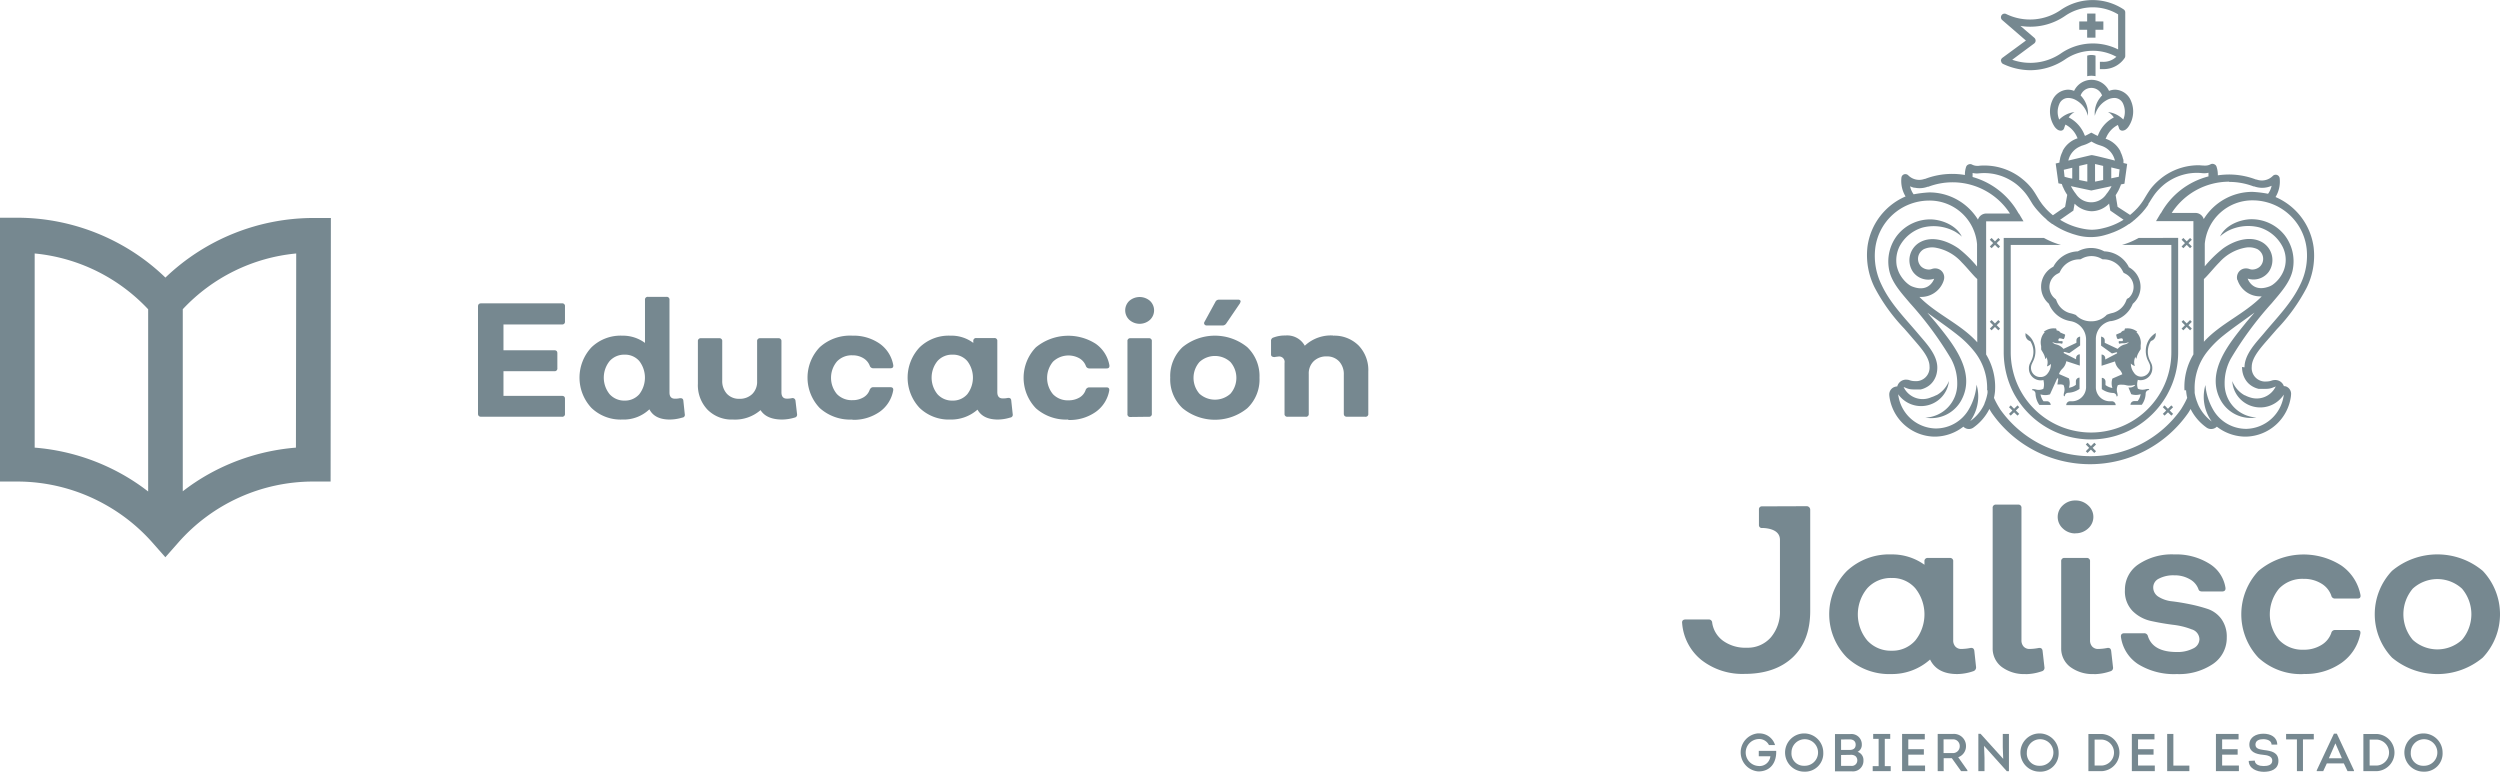<svg xmlns="http://www.w3.org/2000/svg" viewBox="0 0 459.31 141.77"><defs><style>.cls-1{fill:#768890;}</style></defs><g id="Capa_2" data-name="Capa 2"><g id="Capa_1-2" data-name="Capa 1"><path class="cls-1" d="M57.6,40.05A39.36,39.36,0,0,0,30.39,51a38.65,38.65,0,0,0-8.08-6,39.4,39.4,0,0,0-19.13-5H0V88.47H3.18a33.1,33.1,0,0,1,16,4.15A33.16,33.16,0,0,1,28,99.68l2.38,2.7,2.38-2.7a33,33,0,0,1,24.8-11.21h3.18l.05-48.42ZM6.37,46.57a32.86,32.86,0,0,1,12.85,4,32.92,32.92,0,0,1,8,6.25V90.3a38.11,38.11,0,0,0-4.9-3.24A39.25,39.25,0,0,0,6.37,82.24ZM33.58,56.81A32.72,32.72,0,0,1,54.42,46.57l-.05,35.67a39.34,39.34,0,0,0-15.95,4.82,38.23,38.23,0,0,0-4.84,3.2Z"/><path class="cls-1" d="M103.8,59.07a.49.49,0,0,1-.56.54H92.5v4.74h9.33q.57,0,.57.54v2.74a.5.5,0,0,1-.57.57H92.5v4.53h10.74c.37,0,.56.18.56.53V76a.5.5,0,0,1-.56.57H88.42q-.6,0-.6-.57V56.3q0-.57.6-.57h14.82a.5.5,0,0,1,.56.57Z"/><path class="cls-1" d="M125.81,76.1a.49.49,0,0,1-.45.62,8.18,8.18,0,0,1-2.3.36c-1.85,0-3.1-.62-3.75-1.88a6.86,6.86,0,0,1-5,1.88,7.72,7.72,0,0,1-5.65-2.14,8.15,8.15,0,0,1,0-11.12,7.69,7.69,0,0,1,5.65-2.15A6.86,6.86,0,0,1,118.5,63V55.11a.5.5,0,0,1,.57-.57h3.37a.5.5,0,0,1,.56.57v17q0,1.14,1,1.14a3.7,3.7,0,0,0,.89-.09q.63-.06.66.48Zm-11.07-2.5a3.48,3.48,0,0,0,2.72-1.18,5,5,0,0,0,0-6.08,3.45,3.45,0,0,0-2.72-1.18A3.57,3.57,0,0,0,112,66.34a4.85,4.85,0,0,0,0,6.08,3.6,3.6,0,0,0,2.77,1.18"/><path class="cls-1" d="M146.44,76.1a.53.53,0,0,1-.45.62,8.25,8.25,0,0,1-2.26.36c-1.93,0-3.26-.57-4-1.73a7.15,7.15,0,0,1-5.07,1.73,6.24,6.24,0,0,1-4.66-1.8,6.51,6.51,0,0,1-1.78-4.79V62.71a.51.51,0,0,1,.57-.57h3.34a.5.5,0,0,1,.56.57V69.9a3.48,3.48,0,0,0,.85,2.44,3,3,0,0,0,2.29.93,3.28,3.28,0,0,0,2.38-.88,3.13,3.13,0,0,0,.89-2.34V62.71a.51.51,0,0,1,.57-.57H143a.51.51,0,0,1,.57.57v9.36c0,.78.33,1.17,1,1.17a4,4,0,0,0,.92-.09.53.53,0,0,1,.66.47Z"/><path class="cls-1" d="M156.61,77.08a8.33,8.33,0,0,1-6-2.11,8.07,8.07,0,0,1,0-11.18,8.29,8.29,0,0,1,6-2.12,8.41,8.41,0,0,1,5,1.46,6.12,6.12,0,0,1,2.5,3.93q.09.6-.51.6h-3.19a.67.67,0,0,1-.62-.48,2.77,2.77,0,0,0-1.18-1.38,3.76,3.76,0,0,0-2-.52,3.71,3.71,0,0,0-2.84,1.13,4.67,4.67,0,0,0,0,6,3.77,3.77,0,0,0,2.84,1.11,3.88,3.88,0,0,0,2-.5,2.54,2.54,0,0,0,1.17-1.4c.16-.32.36-.48.62-.48h3.19q.6,0,.51.6a6.09,6.09,0,0,1-2.5,3.93,8.34,8.34,0,0,1-5,1.46"/><path class="cls-1" d="M186.06,76.1a.51.51,0,0,1-.47.62,8,8,0,0,1-2.24.36c-1.83,0-3.08-.6-3.76-1.82a7.33,7.33,0,0,1-5,1.82,7.72,7.72,0,0,1-5.64-2.14,8.13,8.13,0,0,1,0-11.12,7.68,7.68,0,0,1,5.64-2.15A6.71,6.71,0,0,1,178.82,63v-.33a.5.5,0,0,1,.57-.56h3.27a.5.5,0,0,1,.57.56v9.36c0,.78.33,1.17,1,1.17a4.19,4.19,0,0,0,.93-.09q.6-.06.63.48ZM175,73.6a3.48,3.48,0,0,0,2.72-1.18,5,5,0,0,0,0-6.08A3.45,3.45,0,0,0,175,65.16a3.56,3.56,0,0,0-2.77,1.18,4.85,4.85,0,0,0,0,6.08A3.59,3.59,0,0,0,175,73.6"/><path class="cls-1" d="M196.26,77.08A8.36,8.36,0,0,1,190.31,75a8.07,8.07,0,0,1,0-11.18,9.37,9.37,0,0,1,11-.66,6.13,6.13,0,0,1,2.51,3.93q.09.6-.51.6h-3.19a.68.68,0,0,1-.63-.48,2.72,2.72,0,0,0-1.18-1.38,4.12,4.12,0,0,0-4.84.61,4.67,4.67,0,0,0,0,6,3.77,3.77,0,0,0,2.83,1.11,3.92,3.92,0,0,0,2-.5,2.52,2.52,0,0,0,1.16-1.4.72.72,0,0,1,.63-.48h3.19q.6,0,.51.6a6.1,6.1,0,0,1-2.51,3.93,8.3,8.3,0,0,1-5,1.46"/><path class="cls-1" d="M211.27,58.77a2.84,2.84,0,0,1-3.78,0,2.39,2.39,0,0,1,0-3.5,2.9,2.9,0,0,1,3.78,0,2.39,2.39,0,0,1,0,3.5m-3.56,17.84a.5.5,0,0,1-.57-.57V62.71a.5.5,0,0,1,.57-.57h3.34a.5.5,0,0,1,.57.57V76a.5.5,0,0,1-.57.57Z"/><path class="cls-1" d="M229.16,75a9.4,9.4,0,0,1-11.89,0A7.25,7.25,0,0,1,215,69.39a7.32,7.32,0,0,1,2.26-5.61,9.43,9.43,0,0,1,11.89,0,7.35,7.35,0,0,1,2.25,5.61A7.28,7.28,0,0,1,229.16,75m-8.79-2.66a4.26,4.26,0,0,0,5.69,0,4.44,4.44,0,0,0,0-5.83,4.2,4.2,0,0,0-5.69,0,4.44,4.44,0,0,0,0,5.83m1.35-12.54a.49.49,0,0,1-.43-.2.41.41,0,0,1,0-.46l2-3.66a.69.69,0,0,1,.66-.42h3.52a.45.45,0,0,1,.43.18c.07.12,0,.28-.1.5l-2.54,3.73a.8.8,0,0,1-.68.33Z"/><path class="cls-1" d="M244.89,61.67a6.34,6.34,0,0,1,4.71,1.8,6.51,6.51,0,0,1,1.79,4.79V76a.5.5,0,0,1-.57.57h-3.33q-.6,0-.6-.57V68.85a3.44,3.44,0,0,0-.85-2.44,3,3,0,0,0-2.28-.93,3.31,3.31,0,0,0-2.4.88,3.1,3.1,0,0,0-.91,2.34V76a.5.5,0,0,1-.57.57h-3.34A.5.5,0,0,1,236,76V66.68a1,1,0,0,0-1.17-1.17,6.1,6.1,0,0,0-.65.09c-.44,0-.66-.16-.66-.47V62.68A.62.62,0,0,1,234,62a5.87,5.87,0,0,1,2.15-.36,3.69,3.69,0,0,1,3.57,1.88,7,7,0,0,1,5.22-1.88"/><path class="cls-1" d="M363.05,122.55a.72.72,0,0,1-.52.77,9.4,9.4,0,0,1-2.93.52q-3.71,0-5-2.67a10.48,10.48,0,0,1-7.11,2.67,11.39,11.39,0,0,1-8.21-3.08,11.35,11.35,0,0,1,0-15.82,11.39,11.39,0,0,1,8.21-3.08,10.17,10.17,0,0,1,6.08,1.9v-.6a.57.57,0,0,1,.64-.65h4a.57.57,0,0,1,.64.65v14.47a1.65,1.65,0,0,0,.41,1.17,1.43,1.43,0,0,0,1.1.43,9,9,0,0,0,1.59-.17q.69-.14.78.51Zm-15.52-3a5.57,5.57,0,0,0,4.35-1.87,7.68,7.68,0,0,0,0-9.61,5.57,5.57,0,0,0-4.35-1.88,5.84,5.84,0,0,0-4.46,1.88,7.5,7.5,0,0,0,0,9.61,5.83,5.83,0,0,0,4.46,1.87"/><path class="cls-1" d="M372.14,123.84a6.9,6.9,0,0,1-4.38-1.31,4.24,4.24,0,0,1-1.66-3.47V93.35a.57.57,0,0,1,.65-.64h4a.56.56,0,0,1,.64.64v24.28a1.65,1.65,0,0,0,.41,1.17,1.43,1.43,0,0,0,1.1.43,9.19,9.19,0,0,0,1.6-.17c.45-.09.71.08.77.51l.34,3a.65.65,0,0,1-.51.77,9.45,9.45,0,0,1-2.93.52"/><path class="cls-1" d="M381.27,98A3.26,3.26,0,0,1,379,97.1a2.86,2.86,0,0,1,0-4.26,3.27,3.27,0,0,1,2.32-.89,3.33,3.33,0,0,1,2.31.89,2.82,2.82,0,0,1,0,4.26,3.32,3.32,0,0,1-2.31.88m3.41,25.86a6.9,6.9,0,0,1-4.38-1.31,4.24,4.24,0,0,1-1.66-3.47v-15.9a.57.57,0,0,1,.65-.65h4a.57.57,0,0,1,.65.65v14.47a1.65,1.65,0,0,0,.41,1.17,1.43,1.43,0,0,0,1.1.43,9,9,0,0,0,1.59-.17q.69-.14.78.51l.34,3a.65.65,0,0,1-.51.77,9.45,9.45,0,0,1-2.93.52"/><path class="cls-1" d="M399.93,123.84a12.49,12.49,0,0,1-7.09-1.81,7.1,7.1,0,0,1-3.17-5c-.05-.46.16-.69.65-.69l3.62,0a.69.69,0,0,1,.69.56q.94,2.89,5.3,2.89a6.23,6.23,0,0,0,3-.65,1.91,1.91,0,0,0,1.16-1.68,1.94,1.94,0,0,0-1.42-1.83,13.56,13.56,0,0,0-3.43-.84c-1.33-.17-2.67-.4-4-.69a6.88,6.88,0,0,1-3.42-1.83,5.16,5.16,0,0,1-1.42-3.86,5.59,5.59,0,0,1,2.5-4.74,11,11,0,0,1,6.59-1.81,11.48,11.48,0,0,1,6.38,1.68,6.3,6.3,0,0,1,3,4.44c.06.46-.16.69-.64.69h-3.62q-.57,0-.69-.39a3.4,3.4,0,0,0-1.62-1.87,5.47,5.47,0,0,0-2.82-.71,5.68,5.68,0,0,0-2.82.6,1.79,1.79,0,0,0-1.06,1.6,2,2,0,0,0,1,1.76,5.82,5.82,0,0,0,2.5.82c1,.12,2.08.3,3.26.54a28.31,28.31,0,0,1,3.25.86,5.16,5.16,0,0,1,2.5,1.83,5.52,5.52,0,0,1,1,3.41,5.77,5.77,0,0,1-2.54,4.87,11.12,11.12,0,0,1-6.68,1.85"/><path class="cls-1" d="M423.24,123.84a11.5,11.5,0,0,1-8.31-3,11.66,11.66,0,0,1,0-15.94,12.88,12.88,0,0,1,15.23-1,8.52,8.52,0,0,1,3.51,5.38c.09.46-.1.69-.56.69H429a.67.67,0,0,1-.69-.56,4.21,4.21,0,0,0-1.86-2.22,6.07,6.07,0,0,0-3.23-.84,5.92,5.92,0,0,0-4.5,1.79,7.4,7.4,0,0,0,0,9.44,5.92,5.92,0,0,0,4.5,1.79,6.07,6.07,0,0,0,3.23-.84,4.17,4.17,0,0,0,1.86-2.22.68.68,0,0,1,.69-.56h4.09c.46,0,.65.23.56.69a8.52,8.52,0,0,1-3.51,5.38,11.49,11.49,0,0,1-6.92,2"/><path class="cls-1" d="M456.14,120.82a13,13,0,0,1-16.67,0,11.6,11.6,0,0,1,0-15.94,13,13,0,0,1,16.67,0,11.6,11.6,0,0,1,0,15.94m-12.86-3.27a6.7,6.7,0,0,0,9.05,0,7.28,7.28,0,0,0,0-9.4,6.7,6.7,0,0,0-9.05,0,7.28,7.28,0,0,0,0,9.4"/><path class="cls-1" d="M331.93,93a.65.65,0,0,1,.65.65v18.61q0,5.43-3.19,8.49c-2.12,2-5.07,3.06-8.83,3.06a12.2,12.2,0,0,1-7.95-2.54,9.62,9.62,0,0,1-3.56-6.77c-.06-.46.16-.69.65-.69h4.22a.61.61,0,0,1,.65.61,5,5,0,0,0,2,3.31A7,7,0,0,0,320.9,119a5.65,5.65,0,0,0,4.44-1.89,7.27,7.27,0,0,0,1.68-5V99.18c0-1.72-1.84-2.1-3-2.17h-.33a.52.52,0,0,1-.53-.52V93.55a.52.52,0,0,1,.53-.52Z"/><path class="cls-1" d="M323.05,134.75a3,3,0,0,1,3.07,2.14H325a2,2,0,0,0-1.95-1.11,2.48,2.48,0,0,0,0,4.95,2,2,0,0,0,2.21-1.78h-2.13v-1h3.2c.08,2-.93,3.78-3.28,3.78a3.51,3.51,0,0,1,0-7"/><path class="cls-1" d="M331.48,141.77a3.51,3.51,0,1,1,3.5-3.51,3.34,3.34,0,0,1-3.5,3.51m0-1.08a2.44,2.44,0,1,0-2.34-2.43,2.25,2.25,0,0,0,2.34,2.43"/><path class="cls-1" d="M341.25,138.12a1.57,1.57,0,0,1,1.11,1.59,1.93,1.93,0,0,1-2.17,2h-3.06v-6.84h2.78a1.9,1.9,0,0,1,2.15,1.94,1.42,1.42,0,0,1-.81,1.34m-3-2.29v1.92h1.57c.65,0,1.1-.27,1.11-.94s-.45-1-1.11-1Zm0,2.85v2h1.86a1,1,0,0,0,1.12-1,1,1,0,0,0-.36-.81,1.38,1.38,0,0,0-.89-.22Z"/><polygon class="cls-1" points="347.37 140.76 347.37 141.68 344.06 141.68 344.06 140.76 345.15 140.76 345.15 135.75 344.15 135.75 344.15 134.84 347.28 134.84 347.28 135.75 346.28 135.75 346.28 140.76 347.37 140.76"/><polygon class="cls-1" points="353.63 135.84 350.6 135.84 350.6 137.65 353.46 137.65 353.46 138.65 350.6 138.65 350.6 140.65 353.68 140.65 353.68 141.68 349.46 141.68 349.46 134.84 353.63 134.84 353.63 135.84"/><path class="cls-1" d="M361.46,141.52v.16H360.3l-1.7-2.38h-1.5v2.38H356v-6.84h2.83a2.21,2.21,0,0,1,2.37,2.23,2.13,2.13,0,0,1-1.43,2.05Zm-2.69-3.16a1.24,1.24,0,0,0,1.28-1.28,1.22,1.22,0,0,0-1.28-1.25h-1.69v2.53Z"/><polygon class="cls-1" points="364.52 137.03 364.6 139.2 364.6 141.68 363.47 141.68 363.47 134.82 363.88 134.82 368.04 139.42 367.96 137.33 367.96 134.84 369.09 134.84 369.09 141.69 368.7 141.69 364.52 137.03"/><path class="cls-1" d="M374.72,141.77a3.51,3.51,0,1,1,3.5-3.51,3.34,3.34,0,0,1-3.5,3.51m0-1.08a2.44,2.44,0,1,0-2.34-2.43,2.25,2.25,0,0,0,2.34,2.43"/><path class="cls-1" d="M386.16,134.85a3.42,3.42,0,0,1,0,6.83h-2.47v-6.83Zm0,5.8a2.39,2.39,0,0,0,0-4.77h-1.33v4.77Z"/><polygon class="cls-1" points="395.83 135.84 392.81 135.84 392.81 137.65 395.66 137.65 395.66 138.65 392.81 138.65 392.81 140.65 395.89 140.65 395.89 141.68 391.67 141.68 391.67 134.84 395.83 134.84 395.83 135.84"/><polygon class="cls-1" points="399.3 140.66 402.24 140.66 402.24 141.68 398.16 141.68 398.16 134.84 399.3 134.84 399.3 140.66"/><polygon class="cls-1" points="411.28 135.84 408.26 135.84 408.26 137.65 411.11 137.65 411.11 138.65 408.26 138.65 408.26 140.65 411.34 140.65 411.34 141.68 407.12 141.68 407.12 134.84 411.28 134.84 411.28 135.84"/><path class="cls-1" d="M414.25,139.74c.05.77.89,1,1.64,1s1.58-.17,1.58-1-.93-1-1.72-1.07c-1.25-.11-2.49-.51-2.49-1.87s1.24-2,2.57-2,2.53.59,2.56,2h-1.05c0-.74-.85-1-1.52-1s-1.44.21-1.44,1,.77.87,1.56,1c1.39.16,2.66.43,2.66,2s-1.41,2-2.69,2-2.74-.6-2.77-2Z"/><polygon class="cls-1" points="420.01 135.85 420.01 134.84 425.1 134.84 425.1 135.85 423.11 135.85 423.11 141.68 422 141.68 422 135.85 420.01 135.85"/><path class="cls-1" d="M427.49,140.26l-.66,1.42h-1.19v-.15l3.16-6.74h.53l3.15,6.74v.15H431.3l-.68-1.42Zm.38-.95h2.39l-1.19-2.74Z"/><path class="cls-1" d="M436.69,134.85a3.42,3.42,0,0,1,0,6.83h-2.48v-6.83Zm0,5.8a2.39,2.39,0,0,0,0-4.77h-1.33v4.77Z"/><path class="cls-1" d="M445.26,141.77a3.51,3.51,0,1,1,3.5-3.51,3.34,3.34,0,0,1-3.5,3.51m0-1.08a2.44,2.44,0,1,0-2.34-2.43,2.26,2.26,0,0,0,2.34,2.43"/><path class="cls-1" d="M383.47,10.22V14A3.64,3.64,0,0,1,385,14h0V10.22a2.47,2.47,0,0,0-1.52,0"/><path class="cls-1" d="M367.65,11.22a.67.67,0,0,0,.39.54,11.88,11.88,0,0,0,5,1.14,11.5,11.5,0,0,0,6.51-2.08,9,9,0,0,1,9.28-.39,3.44,3.44,0,0,1-2.45.93h-.58V12.7h.58a4.66,4.66,0,0,0,4-2.09h0v0a.73.73,0,0,0,.08-.33v-8a.66.66,0,0,0-.29-.55,10.33,10.33,0,0,0-11.41,0,10,10,0,0,1-10.19.84.66.66,0,0,0-.84.24.67.67,0,0,0,.12.87l4.36,3.77-4.32,3.17a.68.68,0,0,0-.27.61M373.71,8a.66.66,0,0,0,.28-.51.69.69,0,0,0-.23-.54L371.2,4.76a11.27,11.27,0,0,0,8.34-1.93,9,9,0,0,1,9.61-.19V9.08a10.36,10.36,0,0,0-10.36.63,10,10,0,0,1-9.1,1.27Z"/><polygon class="cls-1" points="383.46 6.92 384.99 6.92 384.99 5.47 386.44 5.47 386.44 3.94 384.99 3.94 384.99 2.49 383.46 2.49 383.46 3.94 382.01 3.94 382.01 5.47 383.46 5.47 383.46 6.92"/><path class="cls-1" d="M416.85,62.17c.48-.57,1-1.15,1.48-1.71a33.18,33.18,0,0,0,5.44-7.56,13.31,13.31,0,0,0,1.3-7.47,11.72,11.72,0,0,0-7-9.23,5.44,5.44,0,0,0,.76-3.46v0a.74.74,0,0,0-.49-.6.75.75,0,0,0-.76.17,2.82,2.82,0,0,1-3,.67l-.11,0a13.91,13.91,0,0,0-5-.92,15.58,15.58,0,0,0-2,.15.31.31,0,0,0,0-.1,4.7,4.7,0,0,0-.24-1.49.7.7,0,0,0-.44-.45.74.74,0,0,0-.63,0,2,2,0,0,1-1,.25H405c-.41,0-.76-.06-1.08-.06a11.42,11.42,0,0,0-1.55.11,11,11,0,0,0-1.49.32,11.11,11.11,0,0,0-2.73,1.2,10.2,10.2,0,0,0-1.21.86,12.92,12.92,0,0,0-1.09,1c-.21.23-.43.47-.62.71s-.37.51-.54.77c-.35.53-.66,1.09-1,1.62l-.12.16-.06.09a.22.22,0,0,0-.05.08h0l0,0-.32.42-.37.44c-.2.22-.4.42-.61.63l-.24.22a5.46,5.46,0,0,1-.45.39l-.12.11L389.05,38l-.35-2.14c.15-.23.29-.47.42-.7l.08-.14.18-.39.05-.11c.05-.12.09-.23.14-.34l.06-.14s0-.1.05-.16l.63-.13.5-3.64h0l-.68-.16c0-.12,0-.23,0-.35s0-.3-.09-.45a5.34,5.34,0,0,0-.46-1.25.41.41,0,0,1,0-.08,4.69,4.69,0,0,0-2.64-2.3l-.09,0s0-.07.05-.1a2.44,2.44,0,0,1,.1-.24,4.58,4.58,0,0,1,2.1-2.22,6.1,6.1,0,0,1,.24.67A.63.63,0,0,0,390,24a1.1,1.1,0,0,0,.53-.19,2.35,2.35,0,0,0,.63-.7,4.93,4.93,0,0,0,.35-4.58,3.25,3.25,0,0,0-2.8-2.05,3,3,0,0,0-1.23.22,3.55,3.55,0,0,0-6.42,0,3,3,0,0,0-1.23-.22,3.25,3.25,0,0,0-2.8,2.05,5,5,0,0,0,.34,4.58,2.25,2.25,0,0,0,.64.7,1.1,1.1,0,0,0,.53.19.63.63,0,0,0,.69-.44,6.1,6.1,0,0,1,.24-.67,4.58,4.58,0,0,1,2.1,2.22,2.44,2.44,0,0,1,.1.24l0,.1-.09,0a4.71,4.71,0,0,0-2.63,2.3l0,.08a5.34,5.34,0,0,0-.46,1.25c0,.15-.06.3-.09.45s0,.23-.05.35l-.67.16h0l.5,3.64.63.13a.75.75,0,0,0,.05.16l.06.14c0,.11.09.22.14.34l.05.11.18.39.08.14a7.45,7.45,0,0,0,.43.71L379.41,38l-2.24,1.55a13.18,13.18,0,0,1-1.23-1.14c-.06-.07-.13-.14-.19-.22-.25-.28-.48-.56-.7-.86l0,0a.22.22,0,0,0-.05-.08l-.06-.09-.12-.16c-.35-.53-.66-1.09-1-1.62-.17-.26-.34-.52-.54-.77s-.41-.48-.62-.71a11.54,11.54,0,0,0-1.09-1,10.2,10.2,0,0,0-1.21-.86,11.11,11.11,0,0,0-2.73-1.2,11,11,0,0,0-1.49-.32,11.42,11.42,0,0,0-1.55-.11c-.32,0-.67,0-1.08.06h-.23a2,2,0,0,1-1-.25.73.73,0,0,0-.63,0,.71.71,0,0,0-.43.45A4.44,4.44,0,0,0,361,32c0,.05,0,.1,0,.15a13.71,13.71,0,0,0-2.32-.2,13.91,13.91,0,0,0-5,.92l-.1,0a2.83,2.83,0,0,1-3-.67.75.75,0,0,0-.76-.17.72.72,0,0,0-.48.6v0a5.44,5.44,0,0,0,.76,3.46,11.73,11.73,0,0,0-7,9.23,13.31,13.31,0,0,0,1.3,7.47,33.18,33.18,0,0,0,5.44,7.56c.49.56,1,1.14,1.48,1.71l.51.59c1.25,1.45,2.67,3.1,2.67,4.67a2.49,2.49,0,0,1-2.71,2.7,3,3,0,0,1-1-.18,1.49,1.49,0,0,0-.41-.08h0A1.67,1.67,0,0,0,348.57,71a1.39,1.39,0,0,0-.4.06,1.46,1.46,0,0,0-1.06,1.56v.08a8.51,8.51,0,0,0,8.27,7.52h.12a8.62,8.62,0,0,0,5.22-1.83l0,0a1.44,1.44,0,0,0,1,.43,1.41,1.41,0,0,0,.85-.27,9.27,9.27,0,0,0,2.77-3.11h0c.05-.1.1-.2.16-.3l.14.25c.1.17.2.34.31.5a22,22,0,0,0,36.06,0c.11-.16.21-.33.31-.5l.15-.25.15.3h0a9.27,9.27,0,0,0,2.77,3.11,1.43,1.43,0,0,0,.85.27,1.48,1.48,0,0,0,1.05-.43l0,0a8.64,8.64,0,0,0,5.22,1.83h.12a8.52,8.52,0,0,0,8.28-7.52V72.6A1.45,1.45,0,0,0,420,71a1.39,1.39,0,0,0-.4-.06,1.67,1.67,0,0,0-1.79-1.11h0a1.56,1.56,0,0,0-.41.08,3,3,0,0,1-1,.18,2.48,2.48,0,0,1-2.7-2.7c0-1.57,1.41-3.22,2.66-4.67.18-.2.35-.39.51-.59m-7.32-28.71a12.58,12.58,0,0,1,4.46.82l.12,0a4.33,4.33,0,0,0,2.44.16,4.23,4.23,0,0,0,.78-.27,3.81,3.81,0,0,1-.65,1.47,21.26,21.26,0,0,0-2.88-.35,10.5,10.5,0,0,0-8.94,5,1.6,1.6,0,0,0-1.58-1.13H399a12.57,12.57,0,0,1,10.55-5.74m1.52,18a3.59,3.59,0,0,0,.12.35,4.36,4.36,0,0,0,4.19,2.72.86.86,0,0,0,.16,0h0c-3.17,3.24-7.6,5-10.63,8.34V51.27l.32-.31c.86-.89,1.64-1.88,2.52-2.76a8.45,8.45,0,0,1,4.74-2.69,3.64,3.64,0,0,1,2.24.26,2.14,2.14,0,0,1,.87.92,2,2,0,0,1-.41,2.3l-.19.15a2.17,2.17,0,0,1-1,.37,1.56,1.56,0,0,1-.71-.08,1.8,1.8,0,0,0-.83-.11,1.64,1.64,0,0,0-1.12.61,1.7,1.7,0,0,0-.28,1.55M389.41,31.19l-.14,1.29h0l-.7.14-.68.14v-2l.86.21.69.16M384.22,35h0l3.72-.8h0a7.53,7.53,0,0,1-.5.85,4.36,4.36,0,0,1-.41.55,3.33,3.33,0,0,1-5.65,0,5.52,5.52,0,0,1-.4-.55,7.53,7.53,0,0,1-.5-.85h0ZM382,33.07V30.48l1.49-.35v3.24Zm2.91.3V30.13l1.49.35v2.59Zm-4.85-11.78a3.06,3.06,0,0,1,1.08-1,4.79,4.79,0,0,0-2.81,1.38,3.59,3.59,0,0,1,0-2.82A1.76,1.76,0,0,1,379.88,18a2.87,2.87,0,0,1,1.48.37,4.44,4.44,0,0,1,2.23,2.91,4.61,4.61,0,0,0-.95-3.3,3.35,3.35,0,0,0-.38-.44,2.09,2.09,0,0,1,3.94,0,3.35,3.35,0,0,0-.38.44,4.61,4.61,0,0,0-.95,3.3,4.44,4.44,0,0,1,2.23-2.91,2.85,2.85,0,0,1,1.48-.37,1.76,1.76,0,0,1,1.52,1.14,3.63,3.63,0,0,1,0,2.82,4.79,4.79,0,0,0-2.81-1.38,3,3,0,0,1,1.07,1,6.09,6.09,0,0,0-2.76,2.93l-.12.27c0,.07-.05.13-.07.19-.41-.17-.78-.4-1.18-.6h0c-.4.2-.77.43-1.18.6,0-.06-.05-.12-.08-.19s-.07-.18-.11-.27a6.11,6.11,0,0,0-2.77-2.93m2.16,5.27c.32-.12.68-.21,1-.34a8.19,8.19,0,0,0,1-.51,7.48,7.48,0,0,0,1,.51c.33.13.68.22,1,.34a3.72,3.72,0,0,1,2.31,2.65c-3.91-1-4.18-1-4.28-1h0c-.1,0-.37.07-4.28,1a3.7,3.7,0,0,1,2.31-2.65m-3,5.63h0l-.14-1.29.68-.16.87-.21v2l-.68-.14Zm1.62,6.21.22-1.26.1.08a4.56,4.56,0,0,0,3.07,1.3h0a4.56,4.56,0,0,0,3.07-1.3l.1-.11.22,1.29,2.44,1.68-.36.22a12.13,12.13,0,0,1-3.33,1.32,9.14,9.14,0,0,1-2.15.3,9.67,9.67,0,0,1-1.86-.24,12,12,0,0,1-3.43-1.28c-.18-.1-.36-.2-.53-.31Zm-29.21-4.22a4.33,4.33,0,0,0,2.44-.16l.12,0a12.56,12.56,0,0,1,15,4.92h-4.3a1.61,1.61,0,0,0-1.58,1.12,10.51,10.51,0,0,0-8.94-5,21.51,21.51,0,0,0-2.88.35,3.81,3.81,0,0,1-.65-1.47,4.23,4.23,0,0,0,.78.27m13.45,37.19c0,.11,0,.23,0,.35a.25.25,0,0,1,0,.08,2.58,2.58,0,0,1-.06.37v0a8,8,0,0,1-.5,1.62l0,.07-.13.28a1.74,1.74,0,0,0-.1.19,7.91,7.91,0,0,1-2.39,2.72,7.77,7.77,0,0,0,1.47-4.55,7.6,7.6,0,0,0-.31-2.15v0a10.7,10.7,0,0,1-1.41,4.52l0,0a7,7,0,0,1-6.06,3.53h-.1a7.1,7.1,0,0,1-6.82-6.22v-.06l0,0A5.15,5.15,0,0,0,358.07,70a5.16,5.16,0,0,1-2.27,2.6l-.06,0a4.86,4.86,0,0,1-.91.38,3.87,3.87,0,0,1-5.09-1.87,3,3,0,0,1,.32.12,4.45,4.45,0,0,0,.7.24,4.15,4.15,0,0,0,.79.08,5.78,5.78,0,0,0,.72,0l.36,0,.26,0a3.94,3.94,0,0,0,1-.38,3.49,3.49,0,0,0,.86-.62,3.74,3.74,0,0,0,.64-.84,3.8,3.8,0,0,0,.4-1,4.65,4.65,0,0,0,.14-1.18c0-2.38-2.08-4.5-3.51-6.2-2.4-2.85-5.12-5.55-6.73-9a12,12,0,0,1-1.17-6.65,10,10,0,0,1,9.82-8.83,8.75,8.75,0,0,1,8.89,8v4.11h0a21.66,21.66,0,0,0-3.39-3.31c-2-1.39-4.84-2.4-7.1-1.14a3.79,3.79,0,0,0-1.27,5.45,3.48,3.48,0,0,0,3.88,1.25s-.82,2.61-3.92,1.47a2.65,2.65,0,0,1-.65-.33,5.31,5.31,0,0,1-1-.91,5.93,5.93,0,0,1-.43-.56,5.61,5.61,0,0,1-.49-.86,6.56,6.56,0,0,1-.38-1.16,5.82,5.82,0,0,1,.49-3.55,7.07,7.07,0,0,1,4.24-3.5,8.21,8.21,0,0,1,5.91.71c.26.15.5.31.74.48a3.51,3.51,0,0,1,.58.49c-.95-2-3.45-3.08-5.57-3.18a7.76,7.76,0,0,0-6.29,2.91,7.87,7.87,0,0,0-1.52,6.27c.43,2.4,2.35,4.42,3.88,6.24a63.58,63.58,0,0,1,7.52,10.2,9.33,9.33,0,0,1,1.13,4.65,6.15,6.15,0,0,1-5.85,6.15h0a6.28,6.28,0,0,0,6.62-3.23c2.77-5.16-1.61-10.4-4.67-14.19-.18-.23-1.16-1.35-1.58-1.85L357.63,60c.72.53,1.43,1.06,2.14,1.63a18.47,18.47,0,0,1,2.85,2.81,10.75,10.75,0,0,1,2.46,7.27M352.64,54.55h0a.75.75,0,0,0,.15,0A4.36,4.36,0,0,0,357,51.83a3.59,3.59,0,0,0,.12-.35,1.67,1.67,0,0,0-.28-1.55,1.64,1.64,0,0,0-1.12-.61,1.82,1.82,0,0,0-.83.11,1.56,1.56,0,0,1-.71.08,2.1,2.1,0,0,1-1-.37A1.57,1.57,0,0,1,353,49a2,2,0,0,1-.42-2.3,2.14,2.14,0,0,1,.87-.92,3.64,3.64,0,0,1,2.24-.26,8.45,8.45,0,0,1,4.74,2.69c.88.88,1.66,1.87,2.52,2.76l.32.3V62.89C360.24,59.52,355.81,57.78,352.64,54.55Zm49,17.16a.22.22,0,0,1,0,.08,9.64,9.64,0,0,0,.2,1.31h0a14.85,14.85,0,0,1-.85,1.63l-.28.46a20.33,20.33,0,0,1-33.24,0l-.28-.46a14.85,14.85,0,0,1-.85-1.63h0a9.64,9.64,0,0,0,.2-1.31s0-.05,0-.08a11.47,11.47,0,0,0-1.64-6.58h0V40.67h6.87l-.87-1.47h0l0,.08a14,14,0,0,0-8.48-6.76,2.59,2.59,0,0,1,0-.48,2.17,2.17,0,0,1,0-.26,3.49,3.49,0,0,0,1.16.07,8.36,8.36,0,0,1,.94-.05h.24a10.06,10.06,0,0,1,1.55.16,10.51,10.51,0,0,1,1.46.4,9.91,9.91,0,0,1,1.37.62,10.27,10.27,0,0,1,1.25.81,10.44,10.44,0,0,1,1.1,1,8.79,8.79,0,0,1,1,1.21c.36.51.67,1.06,1,1.58A12.21,12.21,0,0,0,374.65,39c.28.32.59.63.9.92l.47.41,0,.05.46.37.07.05.47.35.06,0c.17.12.33.23.5.33l0,0a13.37,13.37,0,0,0,2.16,1.11l.12.05.41.15a9.65,9.65,0,0,0,1,.33,9.42,9.42,0,0,0,5.69,0,9.65,9.65,0,0,0,1-.33l.42-.15.11-.05a13.37,13.37,0,0,0,2.16-1.11l0,0,.49-.33.06,0,.47-.35.07-.05.14-.12h0l.11-.1.2-.15.05-.05.39-.35.07-.06h0c.31-.29.62-.6.91-.92l.55-.66.11-.15c.15-.2.29-.39.43-.6l0-.05,0-.07c.1-.14.2-.29.29-.44.22-.36.45-.72.69-1.07a8.79,8.79,0,0,1,1-1.21,10.44,10.44,0,0,1,1.1-1,10.27,10.27,0,0,1,1.25-.81,9.91,9.91,0,0,1,1.37-.62,10.64,10.64,0,0,1,1.47-.4,9.8,9.8,0,0,1,1.54-.16h.24a8.36,8.36,0,0,1,.94.05,3.49,3.49,0,0,0,1.16-.07,2.17,2.17,0,0,1,0,.26c0,.14,0,.27,0,.41a13.94,13.94,0,0,0-8.77,6.83l0-.08h0l-.87,1.47h6.87V65.12h0a11.55,11.55,0,0,0-1.64,6.58m10.58-4.28a4.65,4.65,0,0,0,.14,1.18,4.16,4.16,0,0,0,.4,1,3.74,3.74,0,0,0,.64.84,3.68,3.68,0,0,0,.86.62,3.94,3.94,0,0,0,1,.38l.26,0,.36,0a5.78,5.78,0,0,0,.72,0,3.35,3.35,0,0,0,1.49-.32c.11,0,.21-.09.32-.12A3.87,3.87,0,0,1,413.35,73a4.86,4.86,0,0,1-.91-.38l-.06,0a5.14,5.14,0,0,1-2.26-2.6,5.15,5.15,0,0,0,9.46,2.49l0,0v.06a7.1,7.1,0,0,1-6.82,6.22h-.1a7,7,0,0,1-6.06-3.53l0,0a10.85,10.85,0,0,1-1.41-4.52v0a7.6,7.6,0,0,0-.31,2.15,7.77,7.77,0,0,0,1.47,4.55A7.91,7.91,0,0,1,404,74.66a1.74,1.74,0,0,0-.1-.19c0-.09-.08-.19-.13-.28l0-.07a8,8,0,0,1-.5-1.62v0a2.58,2.58,0,0,1-.06-.37.25.25,0,0,1,0-.08c0-.12,0-.24,0-.35a10.75,10.75,0,0,1,2.46-7.27,18.47,18.47,0,0,1,2.85-2.81c.71-.57,1.42-1.1,2.14-1.63l3.55-2.56c-.42.5-1.4,1.62-1.58,1.85-3.06,3.79-7.44,9-4.67,14.19a6.31,6.31,0,0,0,6.62,3.23h0a6.15,6.15,0,0,1-5.86-6.15,9.33,9.33,0,0,1,1.13-4.65,63,63,0,0,1,7.53-10.2c1.52-1.82,3.44-3.84,3.87-6.24a7.87,7.87,0,0,0-1.52-6.27,7.76,7.76,0,0,0-6.29-2.91c-2.12.1-4.62,1.17-5.57,3.18a4.59,4.59,0,0,1,.58-.49c.24-.17.48-.33.74-.48a8.21,8.21,0,0,1,5.91-.71,7.07,7.07,0,0,1,4.24,3.5,5.37,5.37,0,0,1,.11,4.71,5.61,5.61,0,0,1-.49.86,4.63,4.63,0,0,1-.43.56,5.55,5.55,0,0,1-1,.91,3.06,3.06,0,0,1-.65.33c-3.11,1.14-3.93-1.47-3.93-1.47a3.48,3.48,0,0,0,3.88-1.25,3.79,3.79,0,0,0-1.26-5.45c-2.27-1.26-5.15-.25-7.1,1.14a21.3,21.3,0,0,0-3.4,3.31V44.81a8.78,8.78,0,0,1,8.89-8,10,10,0,0,1,9.82,8.83,12,12,0,0,1-1.17,6.65c-1.61,3.41-4.32,6.11-6.72,9-1.44,1.7-3.52,3.82-3.52,6.2"/><path class="cls-1" d="M386.78,66.05v-.24a.67.67,0,0,0-.67-.67V67.2l2.47-.8a2.48,2.48,0,0,0,.7,1.36,2.29,2.29,0,0,1,.64,1l-1.82.79a2.74,2.74,0,0,0,0,1.73,2.69,2.69,0,0,1-1.27-.54v-.64a.68.68,0,0,0-.68-.68v2.07h0a3.85,3.85,0,0,0,2.08.71.64.64,0,0,1,.63.64.18.18,0,0,0,.2-.18,1.89,1.89,0,0,0-.08-.53,2.18,2.18,0,0,1-.07-.52,2,2,0,0,1,.19-.85l.33-.08a2.59,2.59,0,0,1,.48,0,2.71,2.71,0,0,1,.71.09,2.33,2.33,0,0,0,.46.08h.23a2.41,2.41,0,0,0,.81-.13s.1,0,.13,0-.07.15-.07.15a1.39,1.39,0,0,1-.76.32,2.42,2.42,0,0,1-.38,0c.27.62.48,1.15.51,1.23a2.78,2.78,0,0,0,.87.14,2.83,2.83,0,0,0,.87-.14,2.85,2.85,0,0,1-.55,1.27h-.64a.69.69,0,0,0-.68.68h2.08a3.7,3.7,0,0,0,.71-2.09.65.65,0,0,1,.65-.62.19.19,0,0,0-.19-.2,1.89,1.89,0,0,0-.53.08,2.18,2.18,0,0,1-.52.06,1.82,1.82,0,0,1-.84-.19,2.37,2.37,0,0,1-.13-.81,2.44,2.44,0,0,1,.1-.71h0s0-.07,0-.11a1.86,1.86,0,0,0,.52.07,2.16,2.16,0,0,0,2.16-2.16,2,2,0,0,0-.22-1l-.19-.4a3.57,3.57,0,0,1-.4-1.92,3.66,3.66,0,0,1,.57-1.74h0l.06,0a2,2,0,0,0,.36-.2,1.25,1.25,0,0,0,.45-.85s0-.07,0-.11v-.07a.83.83,0,0,0,0-.22l-.15.1-.23.17-.22.19-.21.2c-.06.07-.13.14-.19.22h0l-.05.06h0l0,0,0,0-.06.08,0,0a4,4,0,0,0-.71,2,4.06,4.06,0,0,0,.46,2.17l.18.39a1.65,1.65,0,0,1,.17.75,1.69,1.69,0,0,1-1.69,1.69h-.06a1.57,1.57,0,0,1-1.15-.59l-.14-.2a2.72,2.72,0,0,1-.52-1.62l0,0h0a2,2,0,0,0,.66.44s.07,0,.06-.06a1.94,1.94,0,0,1-.07-1.06,2.54,2.54,0,0,1,.19-.59.54.54,0,0,0,.11.34,0,0,0,0,0,.09,0,3,3,0,0,1,.31-.94l.1-.18a2.75,2.75,0,0,1,.17-.29l.18-.31h0v0l0,0,0,0s0,0,0,0l0,0v0a.06.06,0,0,0,0,0l0,0v0s0,0,0,0,0,0,0,0a0,0,0,0,1,0,0v-.39a.09.09,0,0,1,0,0v-.16a0,0,0,0,1,0,0v-.17A2.79,2.79,0,0,0,392.49,61l.15,0a0,0,0,0,0,0-.07,2.8,2.8,0,0,0-2-.59l-.15,0a.13.13,0,0,0-.11.09l-.09.3h-.08a.76.76,0,0,0-.54.37l-.77.32a.15.15,0,0,0-.11.16.19.19,0,0,0,.05.1c0,.12.09.59.29.62l.24-.07h0c.22-.06.5-.11.58,0s.17.37-.05.45l-.31,0-.19,0h-.11s-.12.36.11.47a1.92,1.92,0,0,1,.55-.08h.35a2.46,2.46,0,0,0,.83-.24,1.1,1.1,0,0,1-.6.41l-.34.1a.58.58,0,0,0-.17.06,2.64,2.64,0,0,0-.95.7l-2.38-1.12,0,0v-.44a.66.66,0,0,0-.42-.62.55.55,0,0,0-.25-.07V63.5l2,1.44.78-.21a.12.12,0,0,1,.16.06.11.11,0,0,1-.05.15Z"/><path class="cls-1" d="M376.63,72.45a2.74,2.74,0,0,1-.87.14,2.83,2.83,0,0,1-.87-.14,2.85,2.85,0,0,0,.55,1.27h.64a.69.69,0,0,1,.68.68h-2.08a3.85,3.85,0,0,1-.71-2.09.66.66,0,0,0-.64-.63.18.18,0,0,1,.18-.19,2.33,2.33,0,0,1,.53.07,1.77,1.77,0,0,0,.52.07,1.89,1.89,0,0,0,.85-.19,2.64,2.64,0,0,0,.12-.81,2.82,2.82,0,0,0-.09-.71h0a.36.36,0,0,1,0-.11,1.86,1.86,0,0,1-.52.07,2.16,2.16,0,0,1-2.16-2.16,2,2,0,0,1,.22-1l.19-.4a3.61,3.61,0,0,0-.17-3.66h0l-.06,0a2,2,0,0,1-.36-.2,1.29,1.29,0,0,1-.45-.85.45.45,0,0,0,0-.11v-.07a1.66,1.66,0,0,1,0-.22l.15.1.23.17.22.19.21.2c.06.07.13.14.19.22h0l.05.06h0l0,0a.1.1,0,0,0,0,0l.06.08v0a4.08,4.08,0,0,1,.25,4.21l-.18.39a1.79,1.79,0,0,0-.17.75,1.69,1.69,0,0,0,1.69,1.69H375a1.57,1.57,0,0,0,1.15-.59c.06-.07.1-.14.15-.2a2.79,2.79,0,0,0,.51-1.62l0,0h0a2,2,0,0,1-.67.44s-.07,0-.05-.06a2.16,2.16,0,0,0,.07-1.06,2.57,2.57,0,0,0-.2-.59.54.54,0,0,1-.11.34s-.08,0-.08,0a3,3,0,0,0-.32-.94l-.1-.18a2.75,2.75,0,0,0-.17-.29,3.07,3.07,0,0,1-.17-.31h0v0l0,0,0,0s0,0,0,0l0,0v0l0,0s0,0,0,0l0,0v0s0,0,0,0,0,0,0,0v0l0,0s0,0,0,0a.06.06,0,0,0,0,0v-.08a0,0,0,0,1,0,0s0,0,0-.05a0,0,0,0,0,0,0v-.49A2.79,2.79,0,0,1,375.69,61l-.15,0s-.07,0,0-.07a2.81,2.81,0,0,1,2-.59l.15,0a.12.12,0,0,1,.1.09l.09.3H378a.76.76,0,0,1,.54.37l.77.32a.16.16,0,0,1,.11.16.14.14,0,0,1-.05.1c0,.12-.09.59-.28.62l-.25-.07h0c-.21-.06-.5-.11-.58,0s-.17.37.05.45l.31,0,.19,0h.11s.12.36-.1.47a2,2,0,0,0-.55-.08H378l-.12,0a2.53,2.53,0,0,1-.83-.24,1.1,1.1,0,0,0,.6.41l.34.1a.85.85,0,0,1,.17.06,2.56,2.56,0,0,1,.95.7l2.38-1.12,0,0v-.43a.67.67,0,0,1,.42-.63.56.56,0,0,1,.26-.07v1.62l-2,1.42-.84-.23s-.12,0-.16.06a.11.11,0,0,0,0,.15l2.26,1.14v-.24a.67.67,0,0,1,.68-.67v2.07l-2.48-.81a2.48,2.48,0,0,1-.7,1.36,2.39,2.39,0,0,0-.64,1l1.82.79a2.74,2.74,0,0,1,0,1.73,2.77,2.77,0,0,0,1.28-.54v-.64a.67.67,0,0,1,.67-.68v2.07h0a3.85,3.85,0,0,1-2.08.71.64.64,0,0,0-.63.64.18.18,0,0,1-.2-.18,1.89,1.89,0,0,1,.08-.53,2.25,2.25,0,0,0,.07-.52,2,2,0,0,0-.19-.85l-.33-.08a2.52,2.52,0,0,0-.48,0,1.56,1.56,0,0,0-.31,0l.16-1a.11.11,0,0,0-.08-.13c-.09,0-.14.07-.14.07Z"/><path class="cls-1" d="M391.09,49a5.27,5.27,0,0,0-4.49-2.82,5.13,5.13,0,0,0-2.43-.62,5.06,5.06,0,0,0-2.42.62,5.27,5.27,0,0,0-4.5,2.82A4.12,4.12,0,0,0,375,52.69a4.08,4.08,0,0,0,1.43,3.11A5.12,5.12,0,0,0,380.41,59a3.42,3.42,0,0,1,2.85,3.28v8.94a2.62,2.62,0,0,1-2.4,2.5h-.52a.71.71,0,0,0-.72.71h9.08a.71.71,0,0,0-.71-.71h-.53a2.58,2.58,0,0,1-2.4-2.5V62.25A3.38,3.38,0,0,1,387.71,59l.13,0a5.11,5.11,0,0,0,4-3.18,4.11,4.11,0,0,0-.78-6.76M391,54.75l-.26.22-.13.32a3.65,3.65,0,0,1-2.41,2.19h0a6.27,6.27,0,0,0-1.13.35h0l-.2.2,0,0-.19.16-.23.17a3.87,3.87,0,0,1-2.19.67A3.94,3.94,0,0,1,382,58.4l-.23-.17-.19-.16,0,0-.19-.2h0a6.27,6.27,0,0,0-1.13-.35h0a3.66,3.66,0,0,1-2.4-2.19l-.13-.32-.26-.22a2.73,2.73,0,0,1,.52-4.48l.38-.2.2-.38a3.93,3.93,0,0,1,3.31-2.08h.33l.29-.15a3.67,3.67,0,0,1,3.52,0l.29.15h.33a3.92,3.92,0,0,1,3.31,2.08l.2.38.38.2a2.73,2.73,0,0,1,.52,4.48"/><path class="cls-1" d="M392.92,43.72A14.24,14.24,0,0,1,389.86,45h9.07V64.7a14.73,14.73,0,0,1-.39,3.38,14.58,14.58,0,0,1-1.36,3.61l-.22.39a14.76,14.76,0,0,1-25.57,0l-.22-.39a14.58,14.58,0,0,1-1.36-3.61,14.73,14.73,0,0,1-.39-3.38V45h9.23a14.48,14.48,0,0,1-3.14-1.29h-7.38v21a16.54,16.54,0,0,0,.42,3.68A16.11,16.11,0,0,0,370,72.3c.08.14.15.28.24.42a16.06,16.06,0,0,0,27.8,0c.08-.14.16-.28.23-.42a15.86,15.86,0,0,0,1.91-7.6v-21Z"/><polygon class="cls-1" points="402.69 44.05 402.37 43.72 401.75 44.34 401.13 43.72 400.81 44.05 401.43 44.66 400.81 45.28 401.13 45.6 401.75 44.99 402.37 45.6 402.69 45.28 402.07 44.66 402.69 44.05"/><polygon class="cls-1" points="367.46 44.05 367.14 43.72 366.52 44.34 365.9 43.72 365.57 44.05 366.19 44.66 365.58 45.28 365.9 45.6 366.52 44.99 367.14 45.6 367.46 45.28 366.84 44.66 367.46 44.05"/><polygon class="cls-1" points="402.69 59.13 402.37 58.8 401.75 59.42 401.13 58.8 400.81 59.13 401.43 59.75 400.81 60.37 401.13 60.69 401.75 60.07 402.37 60.69 402.69 60.37 402.07 59.75 402.69 59.13"/><polygon class="cls-1" points="367.46 59.13 367.14 58.8 366.52 59.42 365.9 58.8 365.57 59.13 366.19 59.75 365.58 60.37 365.9 60.69 366.52 60.07 367.14 60.69 367.46 60.37 366.84 59.75 367.46 59.13"/><polygon class="cls-1" points="370.98 74.81 370.66 74.48 370.04 75.1 369.42 74.48 369.1 74.81 369.72 75.42 369.1 76.04 369.42 76.36 370.04 75.75 370.66 76.36 370.98 76.04 370.36 75.42 370.98 74.81"/><polygon class="cls-1" points="399.25 74.81 398.92 74.48 398.3 75.1 397.68 74.48 397.36 74.81 397.98 75.42 397.36 76.04 397.69 76.36 398.31 75.75 398.92 76.36 399.25 76.04 398.63 75.42 399.25 74.81"/><polygon class="cls-1" points="385.09 81.66 384.77 81.34 384.15 81.96 383.53 81.34 383.21 81.66 383.83 82.28 383.21 82.9 383.53 83.22 384.15 82.6 384.77 83.22 385.09 82.9 384.47 82.28 385.09 81.66"/></g></g></svg>